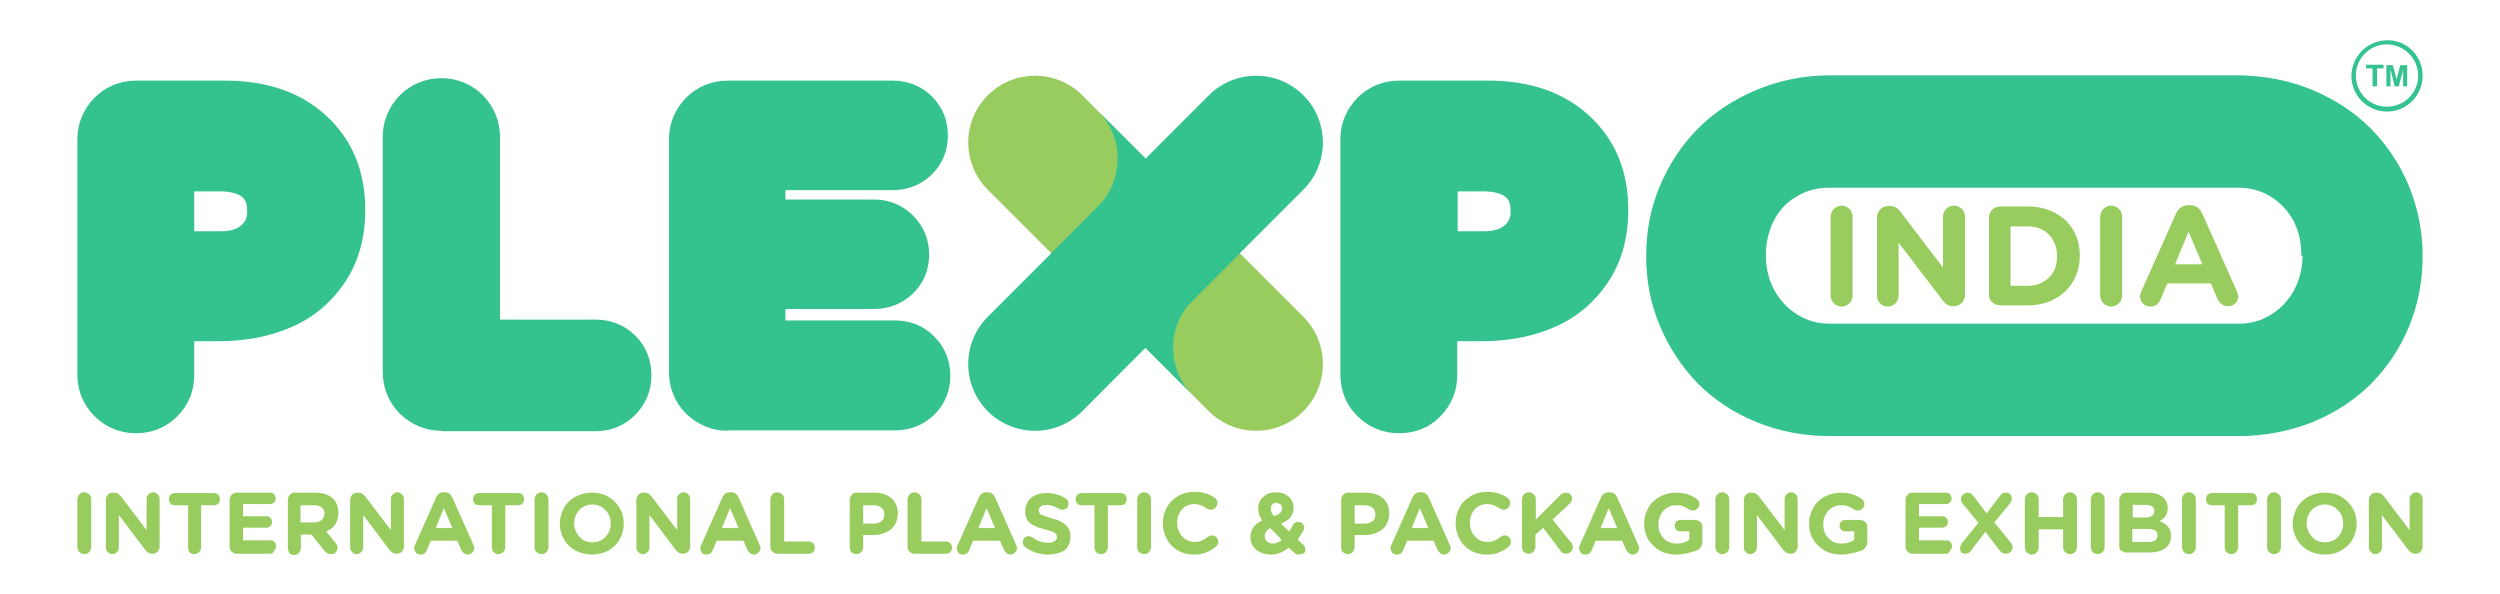 <?xml version="1.0" encoding="utf-8"?>
<!-- Generator: Adobe Illustrator 27.8.1, SVG Export Plug-In . SVG Version: 6.00 Build 0)  -->
<svg version="1.1" id="Layer_1" xmlns="http://www.w3.org/2000/svg" xmlns:xlink="http://www.w3.org/1999/xlink" x="0px" y="0px"
	 viewBox="0 0 614 146" style="enable-background:new 0 0 614 146;" xml:space="preserve">
<style type="text/css">
	.st0{fill:#34c38f;}
	.st1{fill:#99CC5E;}
</style>
<g>
	<path class="st0" d="M33.4,106.4c-3.9,0-7.4-1.4-10.2-4.2C20.5,99.5,19,96,19,92.1V34.2c0-3.9,1.5-7.4,4.2-10.2
		c2.7-2.7,6.3-4.2,10.2-4.2h21.9c10.3,0,18.6,2.9,24.8,8.6c6.4,5.9,9.6,13.6,9.6,23.1v0.2c0,6.8-1.7,12.8-5.1,17.8
		c-3.4,5-7.9,8.7-13.4,11c-5.2,2.2-11,3.3-17.5,3.3h-6v8.3c0,3.9-1.4,7.4-4.2,10.2C40.8,105,37.3,106.4,33.4,106.4 M54.2,56.8
		c2.4,0,4-0.5,5.1-1.5c1-0.9,1.4-1.8,1.4-3.3v-0.2c0-2.4-0.8-3-1.2-3.4c-1.1-0.9-3-1.4-5.6-1.4h-6.2v9.8H54.2z"/>
	<path class="st0" d="M108.4,105.8c-3.9,0-7.4-1.5-10.2-4.2c-2.7-2.7-4.2-6.3-4.2-10.2V33.6c0-3.9,1.5-7.4,4.2-10.2
		c2.7-2.7,6.3-4.2,10.2-4.2c3.9,0,7.5,1.5,10.2,4.2c2.7,2.8,4.2,6.3,4.2,10.2v44.9h23.6c3.7,0,7.1,1.4,9.7,4c2.6,2.6,3.9,6,3.9,9.7
		c0,3.7-1.4,7.1-4,9.7c-2.6,2.6-5.9,4-9.7,4H108.4z"/>
	<path class="st0" d="M178.7,105.8c-3.9,0-7.4-1.5-10.2-4.2c-2.7-2.7-4.2-6.3-4.2-10.2V34.2c0-3.9,1.5-7.4,4.2-10.2
		c2.7-2.7,6.3-4.2,10.2-4.2h40.6c3.7,0,7.1,1.4,9.6,3.9c2.6,2.6,3.9,5.9,3.9,9.6c0,3.8-1.4,7.1-4,9.6c-2.6,2.5-5.9,3.8-9.5,3.8
		h-26.4v2.3h21.7c3.7,0,7,1.3,9.6,3.9c2.6,2.6,4,5.9,4,9.6c0,3.8-1.4,7.1-4,9.6c-2.6,2.5-5.9,3.8-9.6,3.8h-21.7v2.8h27
		c3.7,0,7.1,1.4,9.6,4c2.6,2.6,3.9,5.9,3.9,9.6c0,3.7-1.4,7.1-4,9.6c-2.6,2.5-5.9,3.8-9.6,3.8H178.7z"/>
	<path class="st0" d="M343.6,106.4c-3.9,0-7.4-1.4-10.2-4.2c-2.8-2.7-4.2-6.3-4.2-10.2V34.2c0-3.9,1.5-7.4,4.2-10.2
		c2.7-2.7,6.3-4.2,10.2-4.2h21.9c10.3,0,18.6,2.9,24.8,8.6c6.4,5.9,9.6,13.6,9.6,23.1v0.2c0,6.8-1.7,12.8-5.1,17.8
		c-3.4,5-7.9,8.7-13.4,11c-5.2,2.2-11,3.3-17.5,3.3h-6v8.3c0,3.9-1.4,7.4-4.2,10.2C351.1,105,347.6,106.4,343.6,106.4 M364.5,56.8
		c2.3,0,4-0.5,5.1-1.5c1-0.9,1.4-1.8,1.4-3.3v-0.2c0-2.4-0.8-3-1.2-3.4c-1.1-0.9-3-1.4-5.6-1.4H358v9.8H364.5z"/>
	<path class="st1" d="M269.7,50.6L269.7,50.6c6.4-6.4,16.8-6.4,23.2,0l27.2,27.2c6.4,6.4,6.4,16.8,0,23.2c-6.4,6.4-16.8,6.4-23.2,0
		l-27.2-27.2C263.3,67.4,263.3,57,269.7,50.6"/>
	<path class="st1" d="M293,73.8L293,73.8c-6.4,6.4-16.8,6.4-23.2,0l-27.2-27.2c-6.4-6.4-6.4-16.8,0-23.2c6.4-6.4,16.8-6.4,23.2,0
		L293,50.6C299.4,57,299.4,67.4,293,73.8"/>
	<path class="st0" d="M269.7,73.8L269.7,73.8c-6.4-6.4-6.4-16.8,0-23.2l27.2-27.2c6.4-6.4,16.8-6.4,23.2,0c6.4,6.4,6.4,16.8,0,23.2
		l-27.2,27.2C286.5,80.2,276.1,80.2,269.7,73.8"/>
	<path class="st0" d="M292.9,97l-23.2-23.2L293,50.5l11.6,11.6l-11.6,11.6C286.5,80.2,286.5,90.6,292.9,97"/>
	<path class="st0" d="M293,50.5L293,50.5c6.4,6.4,6.4,16.8,0,23.2L265.8,101c-6.4,6.4-16.8,6.4-23.2,0c-6.4-6.4-6.4-16.8,0-23.2
		l27.2-27.2C276.1,44.1,286.5,44.1,293,50.5"/>
	<path class="st0" d="M269.7,27.3L293,50.6l-23.3,23.3l-11.6-11.6l11.6-11.6C276.1,44.1,276.1,33.7,269.7,27.3"/>
	<path class="st1" d="M449.6,72.6V53.2c0-0.7,0.3-1.4,0.8-1.9c0.5-0.5,1.2-0.8,1.9-0.8c0.7,0,1.4,0.3,1.9,0.8
		c0.5,0.5,0.8,1.2,0.8,1.9v19.4c0,0.7-0.3,1.4-0.8,1.9c-0.5,0.5-1.2,0.8-1.9,0.8c-0.7,0-1.4-0.3-1.9-0.8
		C449.9,74,449.6,73.3,449.6,72.6"/>
	<path class="st1" d="M461,72.6V53.3c0-0.7,0.3-1.4,0.8-1.9c0.5-0.5,1.2-0.8,1.9-0.8h0.5c0.6,0,1.1,0.1,1.5,0.4
		c0.4,0.3,0.8,0.6,1.2,1.2l10.3,13.5V53.2c0-0.7,0.3-1.4,0.8-1.9c0.5-0.5,1.1-0.8,1.9-0.8c0.7,0,1.4,0.3,1.9,0.8
		c0.5,0.5,0.8,1.1,0.8,1.9v19.3c0,0.7-0.3,1.4-0.8,1.9c-0.5,0.5-1.2,0.8-1.9,0.8h-0.2c-0.6,0-1.1-0.1-1.5-0.4
		c-0.4-0.3-0.8-0.6-1.2-1.2l-10.7-14v13c0,0.7-0.3,1.4-0.8,1.9c-0.5,0.5-1.1,0.8-1.9,0.8c-0.7,0-1.4-0.3-1.9-0.8
		C461.3,74,461,73.4,461,72.6"/>
	<path class="st1" d="M488.5,72.4V53.4c0-0.7,0.3-1.4,0.8-1.9c0.5-0.5,1.2-0.8,1.9-0.8h6.8c1.9,0,3.6,0.3,5.2,0.9
		c1.6,0.6,3,1.5,4.1,2.5c1.1,1.1,2,2.4,2.6,3.8c0.6,1.5,0.9,3.1,0.9,4.8v0.1c0,1.7-0.3,3.3-0.9,4.8c-0.6,1.5-1.5,2.8-2.6,3.9
		c-1.1,1.1-2.5,1.9-4.1,2.6c-1.6,0.6-3.4,0.9-5.2,0.9h-6.8c-0.7,0-1.4-0.3-1.9-0.8C488.7,73.8,488.5,73.1,488.5,72.4 M493.8,70.2
		h4.1c2.2,0,3.9-0.7,5.3-2c1.4-1.3,2-3.1,2-5.2v-0.1c0-2.2-0.7-3.9-2-5.3c-1.4-1.4-3.1-2-5.3-2h-4.1V70.2z"/>
	<path class="st1" d="M515.8,72.6V53.2c0-0.7,0.3-1.4,0.8-1.9c0.5-0.5,1.2-0.8,1.9-0.8c0.7,0,1.4,0.3,1.9,0.8
		c0.5,0.5,0.8,1.2,0.8,1.9v19.4c0,0.7-0.3,1.4-0.8,1.9c-0.5,0.5-1.2,0.8-1.9,0.8c-0.7,0-1.4-0.3-1.9-0.8
		C516.1,74,515.8,73.3,515.8,72.6"/>
	<path class="st1" d="M525.6,72.8c0-0.3,0.1-0.7,0.3-1.2l8.5-19.1c0.6-1.4,1.7-2.1,3.1-2.1h0.3c1.4,0,2.5,0.7,3.1,2.1l8.5,19.1
		c0.2,0.5,0.3,0.8,0.3,1.1c0,0.7-0.2,1.3-0.7,1.8c-0.5,0.5-1.1,0.7-1.8,0.7c-1.1,0-2-0.6-2.6-1.8l-1.6-3.8h-10.7l-1.7,4
		c-0.5,1.1-1.3,1.7-2.5,1.7c-0.7,0-1.3-0.2-1.7-0.7C525.8,74.1,525.6,73.5,525.6,72.8 M534.2,64.9h6.7l-3.4-8L534.2,64.9z"/>
	<path class="st0" d="M449.5,79.6c0,0,0.1,0,0.1,0L449.5,79.6z"/>
	<path class="st0" d="M591.6,45.6c-2.3-5.4-5.4-10.1-9.4-14.1c-4-4-8.9-7.2-14.5-9.5c-5.6-2.3-11.6-3.4-17.8-3.5v0H449.4v0
		c-6.3,0-12.2,1.2-17.8,3.5c-5.6,2.3-10.5,5.5-14.5,9.5c-4,4-7.1,8.7-9.4,14.1c-2.3,5.4-3.4,11.2-3.4,17.2V63c0,6,1.1,11.7,3.4,17.1
		c2.3,5.4,5.4,10.1,9.3,14.1c4,4,8.8,7.2,14.5,9.5c5.6,2.3,11.6,3.4,18,3.4h100.4h0c6.3,0,12.4-1.2,18-3.4
		c5.6-2.3,10.5-5.5,14.5-9.5c3.9-4,7.1-8.7,9.3-14.1C593.9,74.7,595,69,595,63v-0.2C595,56.8,593.8,51,591.6,45.6 M565.5,62.8
		c0,3.1-0.7,5.9-2.1,8.5c-1.4,2.5-3.2,4.5-5.7,6c-2.4,1.5-5,2.2-8,2.2v0H449.6h-0.1v0c-3,0-5.6-0.7-8-2.2c-2.5-1.5-4.3-3.5-5.7-6
		c-1.4-2.6-2.1-5.4-2.1-8.5v-0.2c0-3.1,0.7-5.9,2-8.5c1.3-2.5,3.1-4.4,5.5-5.8c2.4-1.5,5.1-2.2,8.1-2.2h0.1h100.2h0
		c3.1,0,5.7,0.7,8.1,2.2c2.4,1.5,4.2,3.4,5.5,5.8c1.4,2.6,2,5.4,2,8.5V62.8z"/>
	<path class="st1" d="M19,134.4v-11.8c0-0.5,0.2-0.8,0.5-1.2c0.3-0.3,0.7-0.5,1.2-0.5c0.5,0,0.8,0.2,1.2,0.5
		c0.3,0.3,0.5,0.7,0.5,1.2v11.8c0,0.5-0.2,0.8-0.5,1.2c-0.3,0.3-0.7,0.5-1.2,0.5c-0.5,0-0.8-0.2-1.2-0.5
		C19.2,135.3,19,134.9,19,134.4"/>
	<path class="st1" d="M26,134.5v-11.8c0-0.5,0.2-0.8,0.5-1.2c0.3-0.3,0.7-0.5,1.2-0.5h0.3c0.4,0,0.7,0.1,0.9,0.2
		c0.3,0.2,0.5,0.4,0.8,0.7l6.3,8.3v-7.7c0-0.5,0.2-0.8,0.5-1.1c0.3-0.3,0.7-0.5,1.1-0.5c0.5,0,0.8,0.2,1.1,0.5
		c0.3,0.3,0.5,0.7,0.5,1.1v11.8c0,0.5-0.2,0.8-0.5,1.2c-0.3,0.3-0.7,0.5-1.2,0.5h-0.1c-0.4,0-0.7-0.1-0.9-0.2
		c-0.3-0.2-0.5-0.4-0.8-0.7l-6.5-8.6v8c0,0.5-0.2,0.8-0.5,1.1c-0.3,0.3-0.7,0.5-1.1,0.5c-0.5,0-0.8-0.2-1.1-0.5
		C26.1,135.3,26,134.9,26,134.5"/>
	<path class="st1" d="M46.2,134.4v-10.3H43c-0.4,0-0.8-0.1-1.1-0.4c-0.3-0.3-0.4-0.6-0.4-1.1c0-0.4,0.1-0.8,0.4-1.1
		c0.3-0.3,0.7-0.4,1.1-0.4h9.5c0.4,0,0.8,0.1,1.1,0.4c0.3,0.3,0.4,0.7,0.4,1.1c0,0.4-0.1,0.8-0.4,1.1c-0.3,0.3-0.7,0.4-1.1,0.4h-3.1
		v10.3c0,0.5-0.2,0.8-0.5,1.2c-0.3,0.3-0.7,0.5-1.2,0.5c-0.5,0-0.8-0.2-1.2-0.5C46.3,135.3,46.2,134.9,46.2,134.4"/>
	<path class="st1" d="M66.4,136h-8.3c-0.5,0-0.8-0.2-1.2-0.5c-0.3-0.3-0.5-0.7-0.5-1.2v-11.6c0-0.5,0.2-0.8,0.5-1.2
		c0.3-0.3,0.7-0.5,1.2-0.5h8.2c0.4,0,0.8,0.1,1,0.4c0.3,0.3,0.4,0.6,0.4,1c0,0.4-0.1,0.8-0.4,1c-0.3,0.3-0.6,0.4-1,0.4h-6.6v3h5.7
		c0.4,0,0.8,0.1,1,0.4c0.3,0.3,0.4,0.6,0.4,1c0,0.4-0.1,0.8-0.4,1c-0.3,0.3-0.6,0.4-1,0.4h-5.7v3.1h6.7c0.4,0,0.8,0.1,1,0.4
		c0.3,0.3,0.4,0.6,0.4,1c0,0.4-0.1,0.8-0.4,1C67.2,135.8,66.8,136,66.4,136"/>
	<path class="st1" d="M70.7,134.4v-11.7c0-0.5,0.2-0.8,0.5-1.2c0.3-0.3,0.7-0.5,1.2-0.5h5.1c1.9,0,3.3,0.5,4.3,1.5
		c0.8,0.8,1.3,2,1.3,3.4v0.1c0,2.2-1,3.7-3,4.5l2.3,2.8c0.4,0.4,0.5,0.9,0.5,1.3c0,0.4-0.2,0.8-0.5,1.1c-0.3,0.3-0.7,0.4-1.1,0.4
		c-0.6,0-1.1-0.3-1.6-0.8l-3.2-4h-2.6v3.3c0,0.5-0.2,0.8-0.5,1.2c-0.3,0.3-0.7,0.5-1.2,0.5c-0.5,0-0.8-0.2-1.2-0.5
		C70.8,135.3,70.7,134.9,70.7,134.4 M73.9,128.3h3.3c0.8,0,1.4-0.2,1.8-0.6c0.4-0.4,0.7-0.9,0.7-1.5v0c0-0.7-0.2-1.2-0.7-1.6
		c-0.4-0.4-1.1-0.5-1.9-0.5h-3.3V128.3z"/>
	<path class="st1" d="M86,134.5v-11.8c0-0.5,0.2-0.8,0.5-1.2c0.3-0.3,0.7-0.5,1.2-0.5H88c0.4,0,0.7,0.1,0.9,0.2
		c0.3,0.2,0.5,0.4,0.8,0.7l6.3,8.3v-7.7c0-0.5,0.2-0.8,0.5-1.1c0.3-0.3,0.7-0.5,1.1-0.5s0.8,0.2,1.1,0.5c0.3,0.3,0.5,0.7,0.5,1.1
		v11.8c0,0.5-0.2,0.8-0.5,1.2c-0.3,0.3-0.7,0.5-1.2,0.5h-0.1c-0.4,0-0.7-0.1-0.9-0.2c-0.3-0.2-0.5-0.4-0.8-0.7l-6.5-8.6v8
		c0,0.5-0.2,0.8-0.5,1.1c-0.3,0.3-0.7,0.5-1.1,0.5c-0.5,0-0.8-0.2-1.1-0.5C86.2,135.3,86,134.9,86,134.5"/>
	<path class="st1" d="M101.7,134.6c0-0.2,0.1-0.4,0.2-0.7l5.2-11.7c0.4-0.9,1-1.3,1.9-1.3h0.2c0.9,0,1.5,0.4,1.9,1.3l5.2,11.7
		c0.1,0.3,0.2,0.5,0.2,0.7c0,0.4-0.2,0.8-0.5,1.1c-0.3,0.3-0.7,0.5-1.1,0.5c-0.7,0-1.2-0.4-1.6-1.1l-1-2.3h-6.5l-1,2.4
		c-0.3,0.7-0.8,1-1.5,1c-0.4,0-0.8-0.1-1.1-0.4C101.9,135.3,101.7,135,101.7,134.6 M107,129.7h4.1l-2.1-4.9L107,129.7z"/>
	<path class="st1" d="M120.8,134.4v-10.3h-3.1c-0.4,0-0.8-0.1-1.1-0.4c-0.3-0.3-0.4-0.6-0.4-1.1c0-0.4,0.1-0.8,0.4-1.1
		c0.3-0.3,0.7-0.4,1.1-0.4h9.5c0.4,0,0.8,0.1,1.1,0.4c0.3,0.3,0.4,0.7,0.4,1.1c0,0.4-0.1,0.8-0.4,1.1c-0.3,0.3-0.7,0.4-1.1,0.4h-3.1
		v10.3c0,0.5-0.2,0.8-0.5,1.2c-0.3,0.3-0.7,0.5-1.2,0.5c-0.5,0-0.8-0.2-1.2-0.5C121,135.3,120.8,134.9,120.8,134.4"/>
	<path class="st1" d="M131.3,134.4v-11.8c0-0.5,0.2-0.8,0.5-1.2c0.3-0.3,0.7-0.5,1.2-0.5c0.5,0,0.8,0.2,1.2,0.5
		c0.3,0.3,0.5,0.7,0.5,1.2v11.8c0,0.5-0.2,0.8-0.5,1.2c-0.3,0.3-0.7,0.5-1.2,0.5c-0.5,0-0.8-0.2-1.2-0.5
		C131.4,135.3,131.3,134.9,131.3,134.4"/>
	<path class="st1" d="M148.6,135.6c-1,0.4-2,0.6-3.2,0.6c-1.1,0-2.2-0.2-3.2-0.6c-1-0.4-1.8-0.9-2.5-1.6c-0.7-0.7-1.2-1.5-1.6-2.4
		c-0.4-0.9-0.6-1.9-0.6-3v0c0-1,0.2-2,0.6-3c0.4-0.9,0.9-1.8,1.6-2.4c0.7-0.7,1.5-1.2,2.5-1.6c1-0.4,2-0.6,3.2-0.6
		c1.5,0,2.8,0.3,4,1c1.2,0.7,2.1,1.6,2.8,2.8c0.7,1.2,1,2.4,1,3.8v0c0,1-0.2,2-0.6,3c-0.4,0.9-0.9,1.8-1.6,2.4
		C150.4,134.6,149.6,135.2,148.6,135.6 M143.2,132.6c0.7,0.4,1.5,0.6,2.3,0.6c0.9,0,1.6-0.2,2.3-0.6c0.7-0.4,1.2-1,1.6-1.7
		c0.4-0.7,0.6-1.5,0.6-2.3v0c0-1.3-0.4-2.4-1.3-3.3c-0.9-0.9-1.9-1.4-3.2-1.4c-0.9,0-1.6,0.2-2.3,0.6c-0.7,0.4-1.2,1-1.6,1.7
		c-0.4,0.7-0.6,1.5-0.6,2.3v0c0,0.8,0.2,1.6,0.6,2.3C142,131.6,142.5,132.1,143.2,132.6z"/>
	<path class="st1" d="M156.3,134.5v-11.8c0-0.5,0.2-0.8,0.5-1.2c0.3-0.3,0.7-0.5,1.2-0.5h0.3c0.4,0,0.7,0.1,0.9,0.2
		c0.3,0.2,0.5,0.4,0.8,0.7l6.3,8.3v-7.7c0-0.5,0.2-0.8,0.5-1.1c0.3-0.3,0.7-0.5,1.1-0.5c0.5,0,0.8,0.2,1.1,0.5
		c0.3,0.3,0.5,0.7,0.5,1.1v11.8c0,0.5-0.2,0.8-0.5,1.2c-0.3,0.3-0.7,0.5-1.2,0.5h-0.1c-0.4,0-0.7-0.1-0.9-0.2
		c-0.3-0.2-0.5-0.4-0.8-0.7l-6.5-8.6v8c0,0.5-0.2,0.8-0.5,1.1c-0.3,0.3-0.7,0.5-1.1,0.5c-0.5,0-0.8-0.2-1.1-0.5
		C156.4,135.3,156.3,134.9,156.3,134.5"/>
	<path class="st1" d="M172,134.6c0-0.2,0.1-0.4,0.2-0.7l5.2-11.7c0.4-0.9,1-1.3,1.9-1.3h0.2c0.9,0,1.5,0.4,1.9,1.3l5.2,11.7
		c0.1,0.3,0.2,0.5,0.2,0.7c0,0.4-0.2,0.8-0.5,1.1c-0.3,0.3-0.7,0.5-1.1,0.5c-0.7,0-1.2-0.4-1.6-1.1l-1-2.3H176l-1,2.4
		c-0.3,0.7-0.8,1-1.5,1c-0.4,0-0.8-0.1-1.1-0.4C172.1,135.3,172,135,172,134.6 M177.3,129.7h4.1l-2.1-4.9L177.3,129.7z"/>
	<path class="st1" d="M189.2,134.3v-11.7c0-0.5,0.2-0.8,0.5-1.2c0.3-0.3,0.7-0.5,1.2-0.5c0.5,0,0.8,0.2,1.2,0.5
		c0.3,0.3,0.5,0.7,0.5,1.2V133h6c0.4,0,0.8,0.1,1.1,0.4c0.3,0.3,0.4,0.6,0.4,1.1c0,0.4-0.1,0.8-0.4,1.1c-0.3,0.3-0.6,0.4-1.1,0.4
		h-7.7c-0.5,0-0.8-0.2-1.2-0.5C189.4,135.2,189.2,134.8,189.2,134.3"/>
	<path class="st1" d="M208.7,134.4v-11.7c0-0.5,0.2-0.8,0.5-1.2c0.3-0.3,0.7-0.5,1.2-0.5h4.4c1.8,0,3.1,0.5,4.2,1.4
		c1,0.9,1.5,2.2,1.5,3.7v0c0,1.1-0.3,2.1-0.8,2.9c-0.5,0.8-1.3,1.4-2.2,1.8c-0.9,0.4-1.9,0.6-3,0.6H212v3c0,0.5-0.2,0.8-0.5,1.2
		c-0.3,0.3-0.7,0.5-1.2,0.5c-0.5,0-0.8-0.2-1.2-0.5C208.9,135.3,208.7,134.9,208.7,134.4 M212,128.6h2.6c0.8,0,1.4-0.2,1.9-0.6
		c0.5-0.4,0.7-1,0.7-1.6v0c0-0.7-0.2-1.3-0.7-1.7c-0.5-0.4-1.1-0.6-1.9-0.6H212V128.6z"/>
	<path class="st1" d="M222.9,134.3v-11.7c0-0.5,0.2-0.8,0.5-1.2c0.3-0.3,0.7-0.5,1.2-0.5c0.5,0,0.8,0.2,1.2,0.5
		c0.3,0.3,0.5,0.7,0.5,1.2V133h6c0.4,0,0.8,0.1,1.1,0.4c0.3,0.3,0.4,0.6,0.4,1.1c0,0.4-0.1,0.8-0.4,1.1c-0.3,0.3-0.6,0.4-1.1,0.4
		h-7.7c-0.5,0-0.8-0.2-1.2-0.5C223,135.2,222.9,134.8,222.9,134.3"/>
	<path class="st1" d="M235,134.6c0-0.2,0.1-0.4,0.2-0.7l5.2-11.7c0.4-0.9,1-1.3,1.9-1.3h0.2c0.9,0,1.5,0.4,1.9,1.3l5.2,11.7
		c0.1,0.3,0.2,0.5,0.2,0.7c0,0.4-0.2,0.8-0.5,1.1c-0.3,0.3-0.7,0.5-1.1,0.5c-0.7,0-1.2-0.4-1.6-1.1l-1-2.3H239l-1,2.4
		c-0.3,0.7-0.8,1-1.5,1c-0.4,0-0.8-0.1-1.1-0.4C235.1,135.3,235,135,235,134.6 M240.3,129.7h4.1l-2.1-4.9L240.3,129.7z"/>
	<path class="st1" d="M257.4,136.2c-2.1,0-3.9-0.6-5.6-1.8c-0.4-0.3-0.6-0.7-0.6-1.2c0-0.4,0.1-0.8,0.4-1.1c0.3-0.3,0.7-0.4,1.1-0.4
		c0.3,0,0.6,0.1,0.9,0.3c1.2,0.9,2.5,1.3,3.8,1.3c0.7,0,1.2-0.1,1.6-0.4c0.4-0.2,0.6-0.6,0.6-1v0c0-0.3-0.1-0.5-0.2-0.7
		c-0.2-0.2-0.4-0.4-0.9-0.6c-0.4-0.2-1.1-0.4-1.9-0.6c-0.7-0.2-1.2-0.3-1.7-0.5c-0.5-0.2-0.9-0.4-1.3-0.6c-0.4-0.2-0.8-0.5-1-0.8
		c-0.3-0.3-0.5-0.7-0.6-1.1c-0.2-0.4-0.2-1-0.2-1.5v0c0-1.3,0.5-2.4,1.4-3.2c1-0.8,2.2-1.2,3.8-1.2c1.7,0,3.3,0.4,4.7,1.3
		c0.5,0.3,0.7,0.7,0.7,1.3c0,0.4-0.1,0.8-0.4,1.1c-0.3,0.3-0.7,0.4-1.1,0.4c-0.3,0-0.5-0.1-0.8-0.2c-1.1-0.7-2.1-1-3.1-1
		c-0.6,0-1.1,0.1-1.4,0.4c-0.3,0.2-0.5,0.6-0.5,0.9v0c0,0.5,0.2,0.8,0.6,1.1c0.4,0.2,1.3,0.5,2.6,0.9c0.8,0.2,1.5,0.4,2,0.7
		c0.5,0.2,1,0.5,1.4,0.9c0.4,0.3,0.7,0.8,0.9,1.2c0.2,0.5,0.3,1,0.3,1.7v0c0,1.4-0.5,2.6-1.5,3.4
		C260.4,135.8,259.1,136.2,257.4,136.2"/>
	<path class="st1" d="M268.8,134.4v-10.3h-3.1c-0.4,0-0.8-0.1-1.1-0.4c-0.3-0.3-0.4-0.6-0.4-1.1c0-0.4,0.1-0.8,0.4-1.1
		c0.3-0.3,0.7-0.4,1.1-0.4h9.5c0.4,0,0.8,0.1,1.1,0.4c0.3,0.3,0.4,0.7,0.4,1.1c0,0.4-0.1,0.8-0.4,1.1c-0.3,0.3-0.7,0.4-1.1,0.4h-3.1
		v10.3c0,0.5-0.2,0.8-0.5,1.2c-0.3,0.3-0.7,0.5-1.2,0.5c-0.5,0-0.8-0.2-1.2-0.5C269,135.3,268.8,134.9,268.8,134.4"/>
	<path class="st1" d="M279.3,134.4v-11.8c0-0.5,0.2-0.8,0.5-1.2c0.3-0.3,0.7-0.5,1.2-0.5s0.8,0.2,1.2,0.5c0.3,0.3,0.5,0.7,0.5,1.2
		v11.8c0,0.5-0.2,0.8-0.5,1.2c-0.3,0.3-0.7,0.5-1.2,0.5s-0.8-0.2-1.2-0.5C279.4,135.3,279.3,134.9,279.3,134.4"/>
	<path class="st1" d="M293.2,136.2c-1.4,0-2.7-0.3-3.9-1c-1.2-0.7-2.1-1.6-2.7-2.8c-0.7-1.2-1-2.5-1-3.9v0c0-1.4,0.3-2.7,1-3.9
		c0.6-1.2,1.6-2.1,2.8-2.8c1.2-0.7,2.5-1,4-1c1.9,0,3.6,0.5,5,1.5c0.4,0.3,0.6,0.8,0.6,1.3c0,0.5-0.2,0.8-0.5,1.1
		c-0.3,0.3-0.7,0.5-1.1,0.5c-0.3,0-0.6-0.1-1-0.3c-0.9-0.7-2-1.1-3-1.1c-1.2,0-2.3,0.4-3.1,1.3c-0.8,0.9-1.2,2-1.2,3.3v0
		c0,1.3,0.4,2.4,1.2,3.3c0.8,0.9,1.8,1.4,3.1,1.4c0.7,0,1.2-0.1,1.7-0.3c0.5-0.2,1-0.5,1.5-0.9c0.3-0.2,0.6-0.4,1-0.4
		c0.4,0,0.8,0.1,1.1,0.4c0.3,0.3,0.5,0.7,0.5,1.1c0,0.5-0.2,0.9-0.5,1.2c-0.7,0.6-1.5,1.1-2.3,1.4
		C295.3,136.1,294.3,136.2,293.2,136.2"/>
	<path class="st1" d="M318.9,136.2c-0.4,0-0.8-0.2-1.1-0.5l-1.3-1.2c-1.3,1.1-2.8,1.7-4.4,1.7c-1.4,0-2.6-0.4-3.6-1.2
		c-0.9-0.8-1.4-1.8-1.4-3.1v0c0-1.8,1-3.2,2.9-4.1c-0.7-0.9-1-1.9-1-3v0c0-0.5,0.1-1,0.3-1.5c0.2-0.5,0.5-0.9,0.9-1.2
		c0.4-0.4,0.8-0.7,1.4-0.9c0.6-0.2,1.2-0.3,1.9-0.3c1.2,0,2.2,0.4,3,1.1c0.8,0.7,1.2,1.6,1.2,2.7v0c0,1-0.3,1.7-0.8,2.4
		c-0.5,0.6-1.3,1.1-2.3,1.5l2,1.9c0.4-0.5,0.7-1.1,1-1.6c0.1-0.2,0.2-0.4,0.5-0.5c0.2-0.2,0.5-0.2,0.8-0.2c0.4,0,0.7,0.1,1,0.4
		c0.3,0.3,0.4,0.6,0.4,1c0,0.2-0.1,0.5-0.2,0.7c-0.4,0.8-0.9,1.5-1.4,2.2l1.4,1.3c0.3,0.3,0.5,0.7,0.5,1.1c0,0.4-0.1,0.8-0.4,1
		C319.7,136,319.3,136.2,318.9,136.2 M312.6,133.5c0.7,0,1.5-0.3,2.2-0.9l-2.8-2.9c-0.9,0.5-1.4,1.2-1.4,2v0c0,0.5,0.2,0.9,0.6,1.3
		C311.5,133.3,312,133.5,312.6,133.5z M312.9,126.8c0.7-0.3,1.2-0.5,1.5-0.8c0.3-0.3,0.5-0.7,0.5-1.1v0c0-0.4-0.1-0.8-0.4-1
		c-0.3-0.2-0.6-0.4-1-0.4c-0.4,0-0.8,0.1-1,0.4c-0.3,0.3-0.4,0.6-0.4,1.1v0c0,0.3,0.1,0.6,0.2,0.9
		C312.4,126.1,312.6,126.4,312.9,126.8z"/>
	<path class="st1" d="M329.4,134.4v-11.7c0-0.5,0.2-0.8,0.5-1.2c0.3-0.3,0.7-0.5,1.2-0.5h4.4c1.8,0,3.1,0.5,4.2,1.4
		c1,0.9,1.5,2.2,1.5,3.7v0c0,1.1-0.3,2.1-0.8,2.9c-0.5,0.8-1.3,1.4-2.2,1.8c-0.9,0.4-1.9,0.6-3,0.6h-2.5v3c0,0.5-0.2,0.8-0.5,1.2
		c-0.3,0.3-0.7,0.5-1.2,0.5c-0.5,0-0.8-0.2-1.2-0.5C329.5,135.3,329.4,134.9,329.4,134.4 M332.6,128.6h2.6c0.8,0,1.4-0.2,1.9-0.6
		c0.5-0.4,0.7-1,0.7-1.6v0c0-0.7-0.2-1.3-0.7-1.7c-0.5-0.4-1.1-0.6-1.9-0.6h-2.5V128.6z"/>
	<path class="st1" d="M341.5,134.6c0-0.2,0.1-0.4,0.2-0.7l5.2-11.7c0.4-0.9,1-1.3,1.9-1.3h0.2c0.9,0,1.5,0.4,1.9,1.3l5.2,11.7
		c0.1,0.3,0.2,0.5,0.2,0.7c0,0.4-0.2,0.8-0.5,1.1c-0.3,0.3-0.7,0.5-1.1,0.5c-0.7,0-1.2-0.4-1.6-1.1l-1-2.3h-6.5l-1,2.4
		c-0.3,0.7-0.8,1-1.5,1c-0.4,0-0.8-0.1-1.1-0.4C341.6,135.3,341.5,135,341.5,134.6 M346.7,129.7h4.1l-2.1-4.9L346.7,129.7z"/>
	<path class="st1" d="M365.1,136.2c-1.4,0-2.7-0.3-3.9-1c-1.2-0.7-2.1-1.6-2.7-2.8c-0.7-1.2-1-2.5-1-3.9v0c0-1.4,0.3-2.7,1-3.9
		c0.6-1.2,1.6-2.1,2.8-2.8c1.2-0.7,2.5-1,4-1c1.9,0,3.6,0.5,5,1.5c0.4,0.3,0.6,0.8,0.6,1.3c0,0.5-0.2,0.8-0.5,1.1
		c-0.3,0.3-0.7,0.5-1.1,0.5c-0.3,0-0.6-0.1-1-0.3c-0.9-0.7-2-1.1-3-1.1c-1.2,0-2.3,0.4-3.1,1.3c-0.8,0.9-1.2,2-1.2,3.3v0
		c0,1.3,0.4,2.4,1.2,3.3c0.8,0.9,1.8,1.4,3.1,1.4c0.7,0,1.2-0.1,1.7-0.3c0.5-0.2,1-0.5,1.5-0.9c0.3-0.2,0.6-0.4,1-0.4
		c0.4,0,0.8,0.1,1.1,0.4c0.3,0.3,0.5,0.7,0.5,1.1c0,0.5-0.2,0.9-0.5,1.2c-0.7,0.6-1.5,1.1-2.3,1.4
		C367.3,136.1,366.3,136.2,365.1,136.2"/>
	<path class="st1" d="M373.8,134.4v-11.8c0-0.5,0.2-0.8,0.5-1.2c0.3-0.3,0.7-0.5,1.2-0.5c0.5,0,0.8,0.2,1.2,0.5
		c0.3,0.3,0.5,0.7,0.5,1.2v5l6-6c0.4-0.4,0.9-0.6,1.4-0.6c0.4,0,0.8,0.1,1.1,0.4c0.3,0.3,0.4,0.7,0.4,1.1c0,0.4-0.2,0.8-0.6,1.2
		l-4.2,3.9l4.6,5.7c0.3,0.4,0.4,0.7,0.4,1.1c0,0.5-0.2,0.8-0.5,1.1c-0.3,0.3-0.7,0.5-1.2,0.5c-0.3,0-0.6-0.1-0.8-0.2
		c-0.2-0.1-0.4-0.3-0.6-0.6l-4.2-5.6l-1.9,1.7v3c0,0.5-0.2,0.8-0.5,1.2c-0.3,0.3-0.7,0.5-1.2,0.5c-0.5,0-0.8-0.2-1.2-0.5
		C374,135.3,373.8,134.9,373.8,134.4"/>
	<path class="st1" d="M387.8,134.6c0-0.2,0.1-0.4,0.2-0.7l5.2-11.7c0.4-0.9,1-1.3,1.9-1.3h0.2c0.9,0,1.5,0.4,1.9,1.3l5.2,11.7
		c0.1,0.3,0.2,0.5,0.2,0.7c0,0.4-0.2,0.8-0.5,1.1c-0.3,0.3-0.7,0.5-1.1,0.5c-0.7,0-1.2-0.4-1.6-1.1l-1-2.3h-6.5l-1,2.4
		c-0.3,0.7-0.8,1-1.5,1c-0.4,0-0.8-0.1-1.1-0.4C388,135.3,387.8,135,387.8,134.6 M393.1,129.7h4.1l-2.1-4.9L393.1,129.7z"/>
	<path class="st1" d="M411.7,136.2c-1.5,0-2.9-0.3-4.1-1c-1.2-0.7-2.1-1.6-2.8-2.7c-0.7-1.2-1-2.5-1-3.9v0c0-1,0.2-2,0.6-3
		c0.4-0.9,0.9-1.8,1.6-2.4c0.7-0.7,1.5-1.2,2.5-1.6c1-0.4,2-0.6,3.1-0.6c1.1,0,2,0.1,2.8,0.4c0.8,0.2,1.5,0.6,2.3,1.1
		c0.4,0.3,0.7,0.8,0.7,1.3c0,0.5-0.2,0.8-0.5,1.1c-0.3,0.3-0.7,0.5-1.1,0.5c-0.3,0-0.7-0.1-1-0.3c-0.5-0.3-1-0.6-1.5-0.8
		c-0.5-0.2-1.1-0.2-1.8-0.2c-1.2,0-2.2,0.5-3,1.4c-0.8,0.9-1.2,2-1.2,3.3v0c0,1.4,0.4,2.5,1.3,3.4c0.8,0.9,1.9,1.3,3.2,1.3
		c1.2,0,2.2-0.3,3.1-0.9v-2.1h-2.2c-0.4,0-0.7-0.1-1-0.4c-0.3-0.3-0.4-0.6-0.4-1c0-0.4,0.1-0.7,0.4-1c0.3-0.3,0.6-0.4,1-0.4h3.7
		c0.5,0,0.8,0.2,1.2,0.5c0.3,0.3,0.5,0.7,0.5,1.2v3.6c0,0.9-0.4,1.6-1.1,2.1C415.3,135.7,413.5,136.2,411.7,136.2"/>
	<path class="st1" d="M421.3,134.4v-11.8c0-0.5,0.2-0.8,0.5-1.2c0.3-0.3,0.7-0.5,1.2-0.5c0.5,0,0.8,0.2,1.2,0.5
		c0.3,0.3,0.5,0.7,0.5,1.2v11.8c0,0.5-0.2,0.8-0.5,1.2c-0.3,0.3-0.7,0.5-1.2,0.5c-0.5,0-0.8-0.2-1.2-0.5
		C421.5,135.3,421.3,134.9,421.3,134.4"/>
	<path class="st1" d="M428.3,134.5v-11.8c0-0.5,0.2-0.8,0.5-1.2c0.3-0.3,0.7-0.5,1.2-0.5h0.3c0.4,0,0.7,0.1,0.9,0.2
		c0.3,0.2,0.5,0.4,0.8,0.7l6.3,8.3v-7.7c0-0.5,0.2-0.8,0.5-1.1c0.3-0.3,0.7-0.5,1.1-0.5c0.5,0,0.8,0.2,1.1,0.5
		c0.3,0.3,0.5,0.7,0.5,1.1v11.8c0,0.5-0.2,0.8-0.5,1.2c-0.3,0.3-0.7,0.5-1.2,0.5h-0.1c-0.4,0-0.7-0.1-0.9-0.2
		c-0.3-0.2-0.5-0.4-0.8-0.7l-6.5-8.6v8c0,0.5-0.2,0.8-0.5,1.1c-0.3,0.3-0.7,0.5-1.1,0.5c-0.5,0-0.8-0.2-1.1-0.5
		C428.4,135.3,428.3,134.9,428.3,134.5"/>
	<path class="st1" d="M452.2,136.2c-1.5,0-2.9-0.3-4.1-1c-1.2-0.7-2.1-1.6-2.8-2.7c-0.7-1.2-1-2.5-1-3.9v0c0-1,0.2-2,0.6-3
		c0.4-0.9,0.9-1.8,1.6-2.4c0.7-0.7,1.5-1.2,2.5-1.6c1-0.4,2-0.6,3.1-0.6c1.1,0,2,0.1,2.8,0.4c0.8,0.2,1.5,0.6,2.3,1.1
		c0.4,0.3,0.7,0.8,0.7,1.3c0,0.5-0.2,0.8-0.5,1.1c-0.3,0.3-0.7,0.5-1.1,0.5c-0.3,0-0.7-0.1-1-0.3c-0.5-0.3-1-0.6-1.5-0.8
		c-0.5-0.2-1.1-0.2-1.8-0.2c-1.2,0-2.2,0.5-3,1.4c-0.8,0.9-1.2,2-1.2,3.3v0c0,1.4,0.4,2.5,1.3,3.4c0.8,0.9,1.9,1.3,3.2,1.3
		c1.2,0,2.2-0.3,3.1-0.9v-2.1h-2.2c-0.4,0-0.7-0.1-1-0.4c-0.3-0.3-0.4-0.6-0.4-1c0-0.4,0.1-0.7,0.4-1c0.3-0.3,0.6-0.4,1-0.4h3.7
		c0.5,0,0.8,0.2,1.2,0.5c0.3,0.3,0.5,0.7,0.5,1.2v3.6c0,0.9-0.4,1.6-1.1,2.1C455.7,135.7,454,136.2,452.2,136.2"/>
	<path class="st1" d="M478,136h-8.3c-0.5,0-0.8-0.2-1.2-0.5c-0.3-0.3-0.5-0.7-0.5-1.2v-11.6c0-0.5,0.2-0.8,0.5-1.2
		c0.3-0.3,0.7-0.5,1.2-0.5h8.2c0.4,0,0.8,0.1,1,0.4c0.3,0.3,0.4,0.6,0.4,1c0,0.4-0.1,0.8-0.4,1c-0.3,0.3-0.6,0.4-1,0.4h-6.6v3h5.7
		c0.4,0,0.8,0.1,1,0.4c0.3,0.3,0.4,0.6,0.4,1c0,0.4-0.1,0.8-0.4,1c-0.3,0.3-0.6,0.4-1,0.4h-5.7v3.1h6.7c0.4,0,0.8,0.1,1,0.4
		c0.3,0.3,0.4,0.6,0.4,1c0,0.4-0.1,0.8-0.4,1C478.7,135.8,478.4,136,478,136"/>
	<path class="st1" d="M481.4,134.6c0-0.4,0.2-0.8,0.5-1.3l4-4.9l-3.8-4.6c-0.3-0.4-0.5-0.8-0.5-1.2c0-0.5,0.2-0.8,0.5-1.1
		c0.3-0.3,0.7-0.5,1.1-0.5c0.3,0,0.6,0.1,0.8,0.2c0.2,0.1,0.4,0.3,0.7,0.6l3.2,4.3l3.2-4.2c0.2-0.3,0.5-0.5,0.7-0.7
		c0.2-0.1,0.5-0.2,0.9-0.2c0.4,0,0.7,0.1,1,0.4c0.3,0.3,0.4,0.6,0.4,1.1c0,0.4-0.2,0.8-0.5,1.2l-3.8,4.6l4,4.9
		c0.3,0.4,0.5,0.8,0.5,1.2c0,0.5-0.2,0.8-0.5,1.1c-0.3,0.3-0.7,0.5-1.2,0.5c-0.3,0-0.6-0.1-0.8-0.2c-0.2-0.1-0.4-0.3-0.7-0.6
		l-3.5-4.6l-3.4,4.5c-0.2,0.3-0.5,0.5-0.7,0.7c-0.2,0.1-0.5,0.2-0.9,0.2c-0.4,0-0.7-0.1-1-0.4C481.5,135.4,481.4,135,481.4,134.6"/>
	<path class="st1" d="M497.3,134.4v-11.8c0-0.5,0.2-0.8,0.5-1.2c0.3-0.3,0.7-0.5,1.2-0.5c0.5,0,0.8,0.2,1.2,0.5
		c0.3,0.3,0.5,0.7,0.5,1.2v4.4h6v-4.4c0-0.5,0.2-0.8,0.5-1.2c0.3-0.3,0.7-0.5,1.2-0.5c0.5,0,0.8,0.2,1.2,0.5
		c0.3,0.3,0.5,0.7,0.5,1.2v11.8c0,0.5-0.2,0.8-0.5,1.2c-0.3,0.3-0.7,0.5-1.2,0.5c-0.5,0-0.8-0.2-1.2-0.5c-0.3-0.3-0.5-0.7-0.5-1.2
		V130h-6v4.5c0,0.5-0.2,0.8-0.5,1.2c-0.3,0.3-0.7,0.5-1.2,0.5c-0.5,0-0.8-0.2-1.2-0.5C497.4,135.3,497.3,134.9,497.3,134.4"/>
	<path class="st1" d="M513.5,134.4v-11.8c0-0.5,0.2-0.8,0.5-1.2c0.3-0.3,0.7-0.5,1.2-0.5s0.8,0.2,1.2,0.5c0.3,0.3,0.5,0.7,0.5,1.2
		v11.8c0,0.5-0.2,0.8-0.5,1.2c-0.3,0.3-0.7,0.5-1.2,0.5s-0.8-0.2-1.2-0.5C513.7,135.3,513.5,134.9,513.5,134.4"/>
	<path class="st1" d="M520.5,134.3v-11.6c0-0.5,0.2-0.8,0.5-1.2c0.3-0.3,0.7-0.5,1.2-0.5h5.3c1.7,0,3,0.4,3.9,1.3
		c0.7,0.7,1,1.5,1,2.5v0c0,1.5-0.7,2.5-2,3.2c0.9,0.3,1.6,0.8,2.1,1.4c0.5,0.6,0.7,1.3,0.7,2.3v0c0,1.3-0.5,2.3-1.5,3
		c-1,0.7-2.4,1-4.1,1h-5.4c-0.5,0-0.8-0.2-1.2-0.5C520.7,135.2,520.5,134.8,520.5,134.3 M523.7,127.1h3c1.6,0,2.4-0.5,2.4-1.6v0
		c0-0.5-0.2-0.9-0.5-1.1c-0.4-0.3-0.9-0.4-1.6-0.4h-3.2V127.1z M523.7,133.1h3.9c0.7,0,1.3-0.1,1.7-0.4c0.4-0.3,0.6-0.7,0.6-1.2v0
		c0-1.1-0.8-1.6-2.4-1.6h-3.8V133.1z"/>
	<path class="st1" d="M535.9,134.4v-11.8c0-0.5,0.2-0.8,0.5-1.2c0.3-0.3,0.7-0.5,1.2-0.5c0.5,0,0.8,0.2,1.2,0.5
		c0.3,0.3,0.5,0.7,0.5,1.2v11.8c0,0.5-0.2,0.8-0.5,1.2c-0.3,0.3-0.7,0.5-1.2,0.5c-0.5,0-0.8-0.2-1.2-0.5
		C536.1,135.3,535.9,134.9,535.9,134.4"/>
	<path class="st1" d="M546.4,134.4v-10.3h-3.1c-0.4,0-0.8-0.1-1.1-0.4c-0.3-0.3-0.4-0.6-0.4-1.1c0-0.4,0.1-0.8,0.4-1.1
		c0.3-0.3,0.7-0.4,1.1-0.4h9.5c0.4,0,0.8,0.1,1.1,0.4c0.3,0.3,0.4,0.7,0.4,1.1c0,0.4-0.1,0.8-0.4,1.1c-0.3,0.3-0.7,0.4-1.1,0.4h-3.1
		v10.3c0,0.5-0.2,0.8-0.5,1.2c-0.3,0.3-0.7,0.5-1.2,0.5s-0.8-0.2-1.2-0.5C546.5,135.3,546.4,134.9,546.4,134.4"/>
	<path class="st1" d="M556.8,134.4v-11.8c0-0.5,0.2-0.8,0.5-1.2c0.3-0.3,0.7-0.5,1.2-0.5c0.5,0,0.8,0.2,1.2,0.5
		c0.3,0.3,0.5,0.7,0.5,1.2v11.8c0,0.5-0.2,0.8-0.5,1.2c-0.3,0.3-0.7,0.5-1.2,0.5c-0.5,0-0.8-0.2-1.2-0.5
		C557,135.3,556.8,134.9,556.8,134.4"/>
	<path class="st1" d="M574.2,135.6c-1,0.4-2,0.6-3.2,0.6c-1.1,0-2.2-0.2-3.2-0.6c-1-0.4-1.8-0.9-2.5-1.6c-0.7-0.7-1.2-1.5-1.6-2.4
		c-0.4-0.9-0.6-1.9-0.6-3v0c0-1,0.2-2,0.6-3c0.4-0.9,0.9-1.8,1.6-2.4c0.7-0.7,1.5-1.2,2.5-1.6c1-0.4,2-0.6,3.2-0.6
		c1.5,0,2.8,0.3,4,1c1.2,0.7,2.1,1.6,2.8,2.8c0.7,1.2,1,2.4,1,3.8v0c0,1-0.2,2-0.6,3c-0.4,0.9-0.9,1.8-1.6,2.4
		C576,134.6,575.1,135.2,574.2,135.6 M568.7,132.6c0.7,0.4,1.5,0.6,2.3,0.6c0.9,0,1.6-0.2,2.3-0.6c0.7-0.4,1.2-1,1.6-1.7
		c0.4-0.7,0.6-1.5,0.6-2.3v0c0-1.3-0.4-2.4-1.3-3.3c-0.9-0.9-1.9-1.4-3.2-1.4c-0.9,0-1.6,0.2-2.3,0.6c-0.7,0.4-1.2,1-1.6,1.7
		c-0.4,0.7-0.6,1.5-0.6,2.3v0c0,0.8,0.2,1.6,0.6,2.3C567.5,131.6,568,132.1,568.7,132.6z"/>
	<path class="st1" d="M581.8,134.5v-11.8c0-0.5,0.2-0.8,0.5-1.2c0.3-0.3,0.7-0.5,1.2-0.5h0.3c0.4,0,0.7,0.1,0.9,0.2
		c0.3,0.2,0.5,0.4,0.8,0.7l6.3,8.3v-7.7c0-0.5,0.2-0.8,0.5-1.1c0.3-0.3,0.7-0.5,1.1-0.5c0.5,0,0.8,0.2,1.1,0.5
		c0.3,0.3,0.5,0.7,0.5,1.1v11.8c0,0.5-0.2,0.8-0.5,1.2c-0.3,0.3-0.7,0.5-1.2,0.5h-0.1c-0.4,0-0.7-0.1-0.9-0.2
		c-0.3-0.2-0.5-0.4-0.8-0.7l-6.5-8.6v8c0,0.5-0.2,0.8-0.5,1.1c-0.3,0.3-0.7,0.5-1.1,0.5c-0.5,0-0.8-0.2-1.1-0.5
		C582,135.3,581.8,134.9,581.8,134.5"/>
	<g>
		<path class="st0" d="M595,18.6c0,4.9-4,8.9-8.9,8.8c-4.8-0.1-8.6-4-8.6-8.8c0.1-4.8,3.9-8.5,8.4-8.7C591,9.6,595,13.7,595,18.6z
			 M593.9,18.6c0-4.3-3.5-7.6-7.5-7.7c-4.3-0.1-7.8,3.4-7.8,7.6c0,4.3,3.4,7.7,7.6,7.7C590.5,26.2,593.9,22.8,593.9,18.6z"/>
		<path class="st0" d="M590.2,17.1c0,0.2-0.1,0.3-0.1,0.5c-0.3,1-0.5,2-0.8,3c0,0.2-0.1,0.3-0.1,0.5c0,0.1,0,0.1-0.1,0.1
			c-0.3,0-0.6,0-0.9,0c-0.1,0-0.1,0-0.1-0.1c-0.2-1-0.5-1.9-0.7-2.9c-0.1-0.4-0.2-0.7-0.3-1.1c0,0,0,0,0,0c0,1.4,0,2.7,0,4.1
			c-0.3,0-0.7,0-1,0c0-1.7,0-3.5,0-5.2c0,0,0.1,0,0.1,0c0.5,0,0.9,0,1.4,0c0.1,0,0.1,0,0.1,0.1c0.3,1.1,0.6,2.3,0.9,3.4
			c0,0,0,0.1,0,0.1c0-0.2,0.1-0.3,0.1-0.5c0.3-1,0.5-2,0.8-3c0-0.1,0-0.1,0.1-0.1c0.5,0,1,0,1.5,0c0,0,0,0,0.1,0c0,0,0,0.1,0,0.1
			c0,1.7,0,3.4,0,5c0,0.1,0,0.1-0.1,0.1c-0.3,0-0.6,0-0.9,0C590.2,19.8,590.2,18.5,590.2,17.1C590.2,17.1,590.2,17.1,590.2,17.1z"/>
		<path class="st0" d="M585.4,15.9c0,0.3,0,0.6,0,0.9c-0.5,0-1,0-1.6,0c0,1.5,0,2.9,0,4.4c-0.4,0-0.7,0-1.1,0c0-1.5,0-2.9,0-4.4
			c-0.5,0-1,0-1.6,0c0-0.3,0-0.6,0-0.9C582.7,15.9,584,15.9,585.4,15.9z"/>
	</g>
</g>
</svg>
